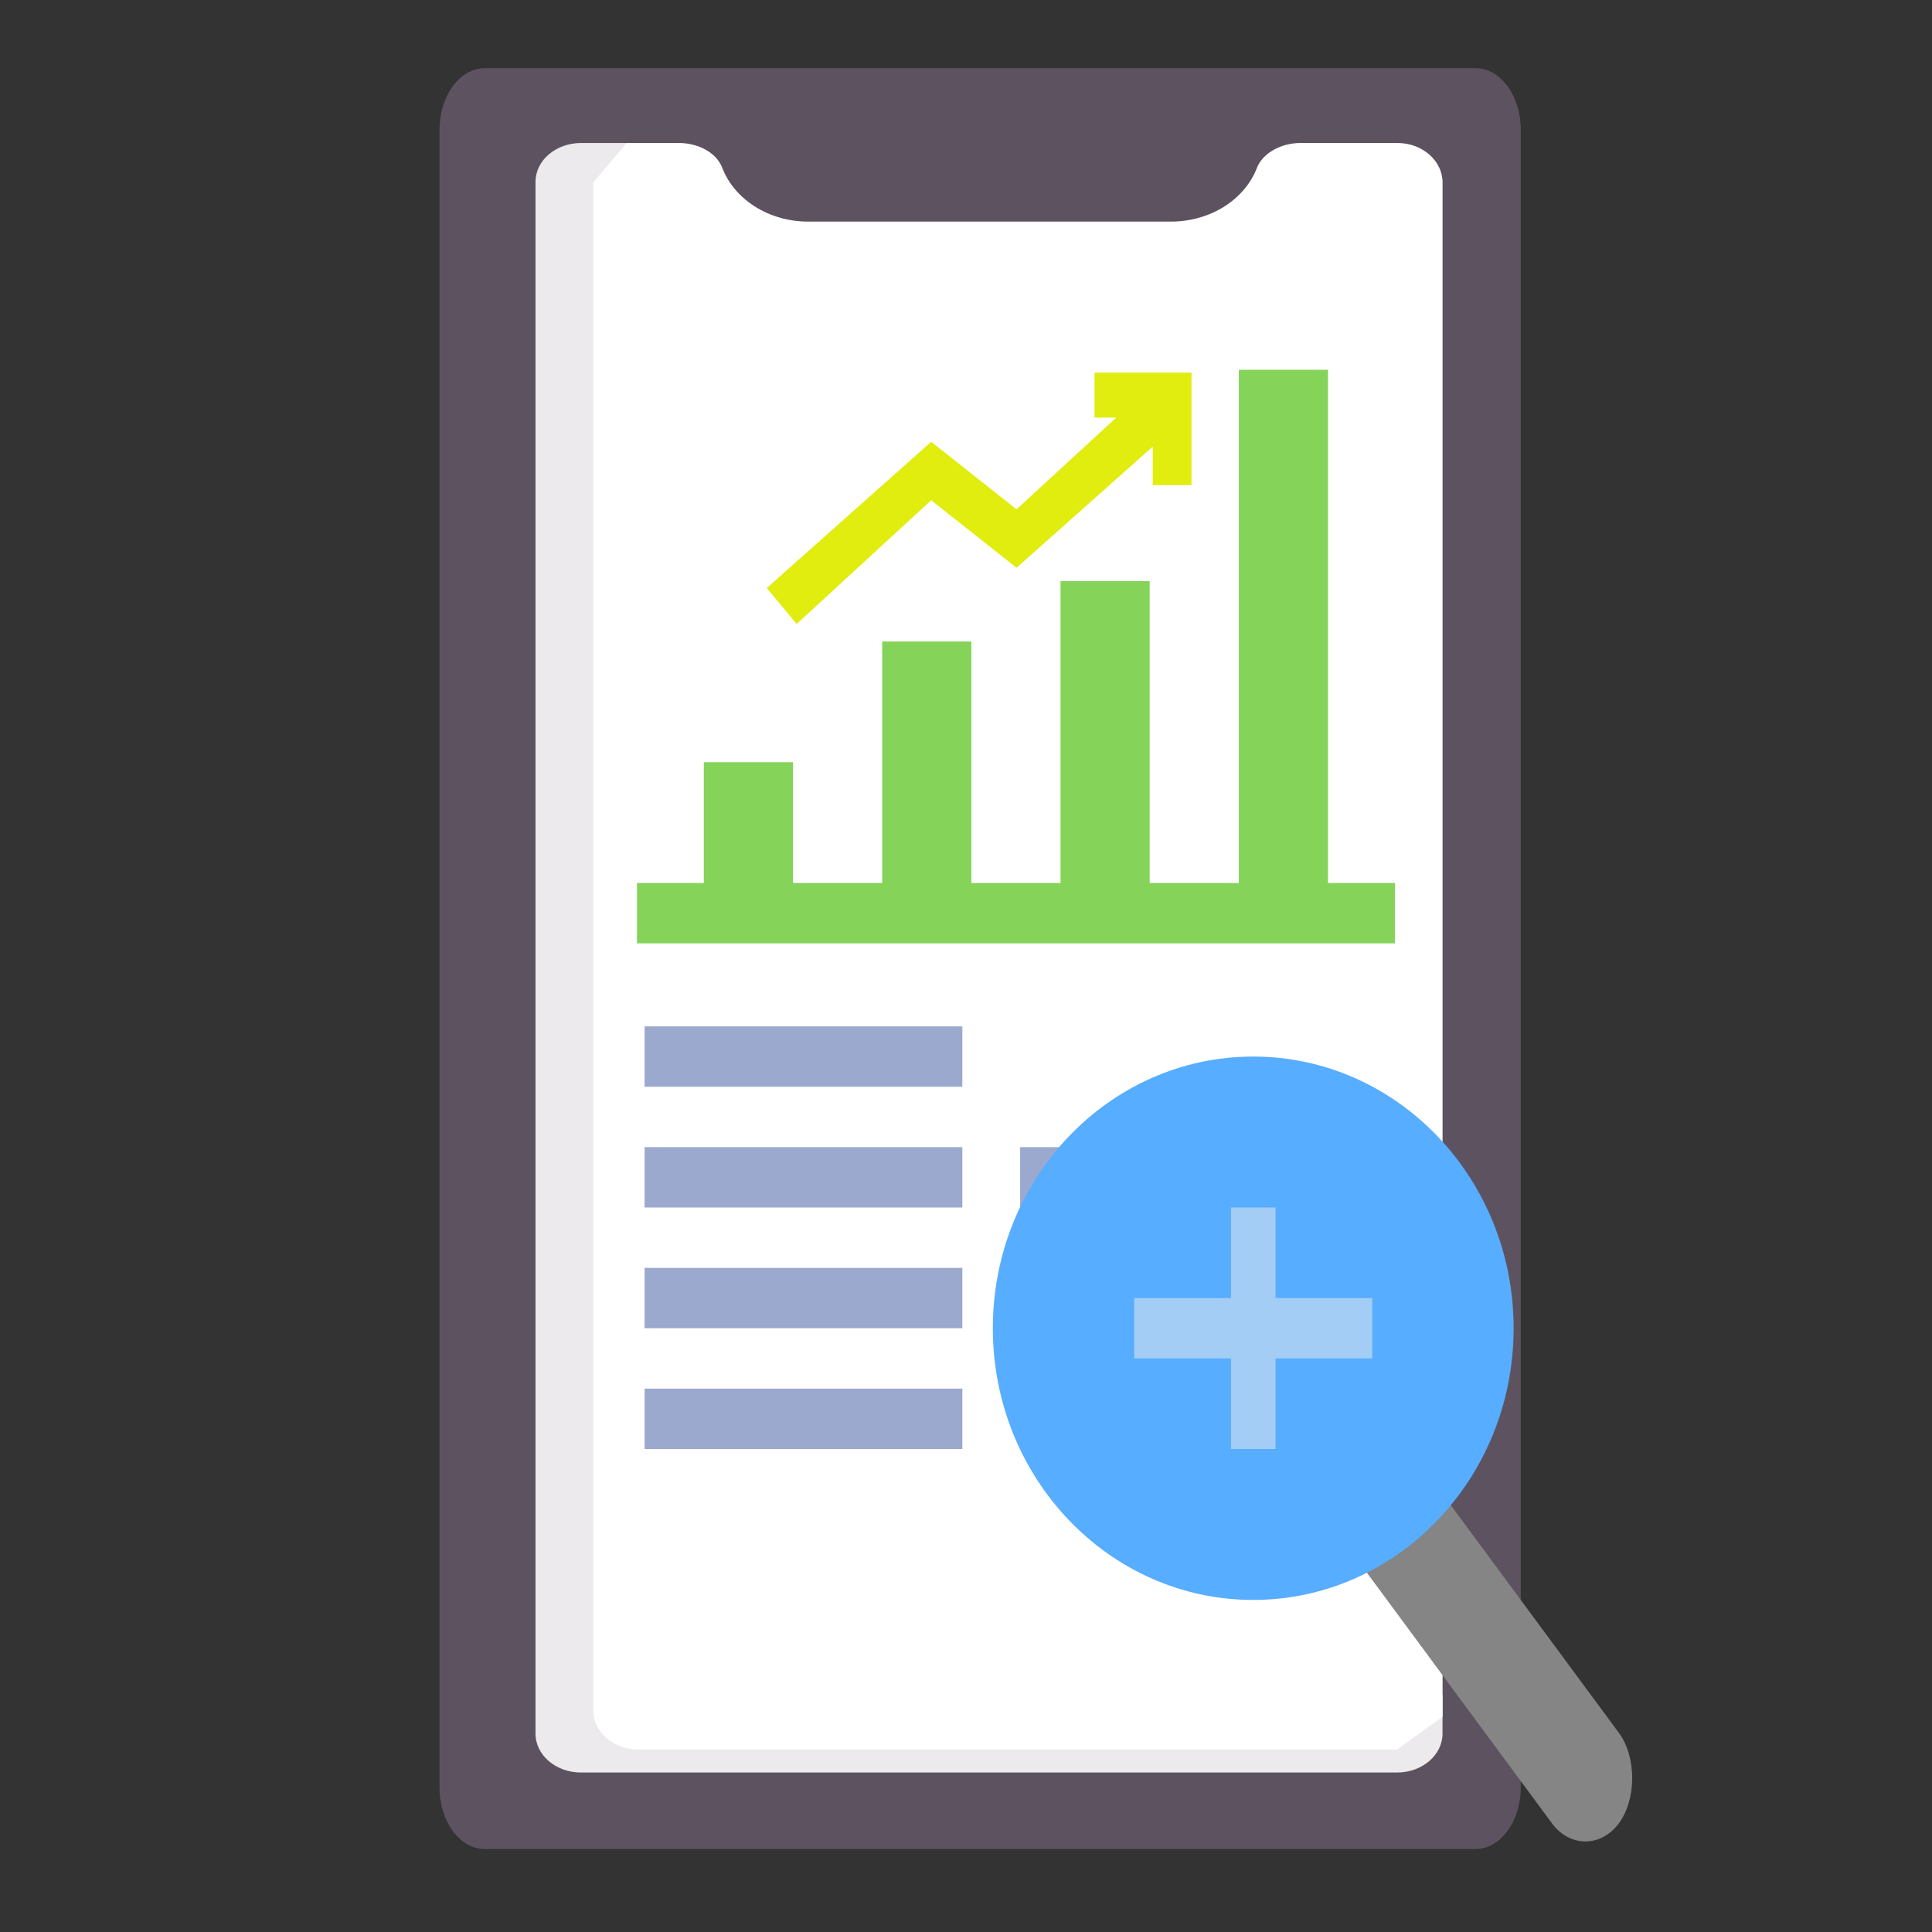 <?xml version="1.0" encoding="UTF-8" standalone="no"?>
<svg
   xmlns:dc="http://purl.org/dc/elements/1.1/"
   xmlns:cc="http://creativecommons.org/ns#"
   xmlns:rdf="http://www.w3.org/1999/02/22-rdf-syntax-ns#"
   xmlns:svg="http://www.w3.org/2000/svg"
   xmlns="http://www.w3.org/2000/svg"
   xmlns:sodipodi="http://sodipodi.sourceforge.net/DTD/sodipodi-0.dtd"
   xmlns:inkscape="http://www.inkscape.org/namespaces/inkscape"
   id="Layer_1"
   enable-background="new 0 0 64 64"
   height="512"
   viewBox="0 0 64 64"
   width="512"
   version="1.1"
   sodipodi:docname="analyse.svg"
   inkscape:version="0.92.4 (33fec40, 2019-01-16)">
  <rect x="0" y="0" width="64" height="64" fill="#333333" stroke="none"/>
  <defs
     id="defs1181" />
  <sodipodi:namedview
     pagecolor="#ffffff"
     bordercolor="#666666"
     borderopacity="1"
     objecttolerance="10"
     gridtolerance="10"
     guidetolerance="10"
     inkscape:pageopacity="0"
     inkscape:pageshadow="2"
     inkscape:window-width="1853"
     inkscape:window-height="1025"
     id="namedview1179"
     showgrid="false"
     inkscape:zoom="1.01"
     inkscape:cx="226.29703"
     inkscape:cy="256"
     inkscape:window-x="67"
     inkscape:window-y="27"
     inkscape:window-maximized="1"
     inkscape:current-layer="Layer_1" />
  <path
     d="m 16.052,2.26 h 32.833 c 0.821,0 1.492,0.915 1.492,2.034 V 59.216 c 0,1.119 -0.672,2.034 -1.492,2.034 H 16.052 c -0.821,0 -1.492,-0.915 -1.492,-2.034 V 4.294 c 0,-1.119 0.672,-2.034 1.492,-2.034 z"
     id="path1134"
     style="fill:#5d5360;fill-opacity:1;stroke-width:0.871"
     inkscape:connector-curvature="0" />
  <path
     inkscape:connector-curvature="0"
     class="st7"
     d="m 22.269,56.15 c -0.837,0 -1.51,-0.576 -1.51,-1.292 V 4.737 h -1.51 c -0.837,0 -1.51,0.576 -1.51,1.292 v 51.396 c 0,0.716 0.673,1.292 1.51,1.292 h 27.026 c 0.837,0 1.51,-0.576 1.51,-1.292 V 56.134 H 22.269 Z"
     id="path1356"
     style="fill:#eceaec;fill-opacity:1;stroke-width:0.168" />
  <path
     inkscape:connector-curvature="0"
     class="st6"
     d="m 46.295,4.737 h -3.219 c -0.618,0 -1.237,0.316 -1.437,0.821 -0.4,1.042 -1.528,1.783 -2.855,1.783 H 26.78 c -1.328,0 -2.455,-0.742 -2.855,-1.783 C 23.724,5.037 23.106,4.737 22.488,4.737 H 20.76 L 19.65,6.047 V 56.648 c 0,0.726 0.673,1.31 1.51,1.31 h 25.117 l 1.51,-1.089 V 6.047 C 47.786,5.321 47.113,4.737 46.295,4.737 Z"
     id="path1354"
     style="fill:#ffffff;stroke-width:0.169" />
  <path
     d="m 23.315,25.25 h 2.954 v 5 h -2.954 z"
     id="path1140"
     inkscape:connector-curvature="0"
     style="fill:#86d359;fill-opacity:1;stroke-width:0.859" />
  <path
     d="m 29.223,21.25 h 2.954 v 9 h -2.954 z"
     id="path1142"
     inkscape:connector-curvature="0"
     style="fill:#86d359;fill-opacity:1;stroke-width:0.859" />
  <path
     d="m 35.131,19.25 h 2.954 v 11 h -2.954 z"
     id="path1144"
     inkscape:connector-curvature="0"
     style="fill:#86d359;fill-opacity:1;stroke-width:0.859" />
  <path
     d="m 41.038,12.25 h 2.954 v 18 h -2.954 z"
     id="path1146"
     inkscape:connector-curvature="0"
     style="fill:#86d359;fill-opacity:1;stroke-width:0.859" />
  <path
     d="m 21.1,29.25 h 25.108 v 2 h -25.108 z"
     id="path1138"
     inkscape:connector-curvature="0"
     style="fill:#86d359;fill-opacity:1;stroke-width:0.859" />
  <g
     id="g1162"
     transform="matrix(0.957,0,0,1,6.997,0)"
     style="fill:#9ca9cf">
    <path
       d="m 15,34 h 11 v 2 H 15 Z"
       id="path1148"
       inkscape:connector-curvature="0" />
    <path
       d="m 15,38 h 11 v 2 H 15 Z"
       id="path1150"
       inkscape:connector-curvature="0" />
    <path
       d="m 28,38 h 4 v 2 h -4 z"
       id="path1152"
       inkscape:connector-curvature="0" />
    <path
       d="m 15,42 h 11 v 2 H 15 Z"
       id="path1154"
       inkscape:connector-curvature="0" />
    <path
       d="m 28,42 h 4 v 2 h -4 z"
       id="path1156"
       inkscape:connector-curvature="0" />
    <path
       d="m 15,46 h 11 v 2 H 15 Z"
       id="path1158"
       inkscape:connector-curvature="0" />
    <path
       d="m 28,46 h 4 v 2 h -4 z"
       id="path1160"
       inkscape:connector-curvature="0" />
  </g>
  <path
     d="m 53.626,57.4 -6.942,-9.4 -2.215,3 6.942,9.4 c 0.591,0.8 1.625,0.8 2.215,0 0.591,-0.8 0.591,-2.2 0,-3 z"
     id="path1166"
     inkscape:connector-curvature="0"
     style="fill:#858585;stroke-width:0.859" />
  <path
     d="m 26.39,20.671 -0.99,-1.192 5.446,-4.844 2.829,2.236 4.456,-4.099 0.99,1.192 -5.446,4.844 -2.829,-2.236 z"
     id="path1168"
     inkscape:connector-curvature="0"
     style="fill:#e0ed0e;fill-opacity:1;stroke-width:0.726" />
  <path
     d="m 39.47,16.07 h -1.285 v -2.236 h -1.928 v -1.49 h 3.213 z"
     id="path1170"
     inkscape:connector-curvature="0"
     style="fill:#e0ed0e;fill-opacity:1;stroke-width:0.692" />
  <ellipse
     cx="41.515"
     cy="44"
     id="circle1172"
     rx="8.626"
     ry="9"
     style="fill:#57adff;stroke-width:0.979" />
  <path
     d="m 40.777,40 h 1.477 v 8 h -1.477 z"
     id="path1174"
     inkscape:connector-curvature="0"
     style="fill:#a3cdf4;stroke-width:0.859" />
  <path
     d="m 37.571,43 h 7.888 v 2 h -7.888 z"
     id="path1176"
     inkscape:connector-curvature="0"
     style="fill:#a3cdf4;stroke-width:0.993" />
</svg>
